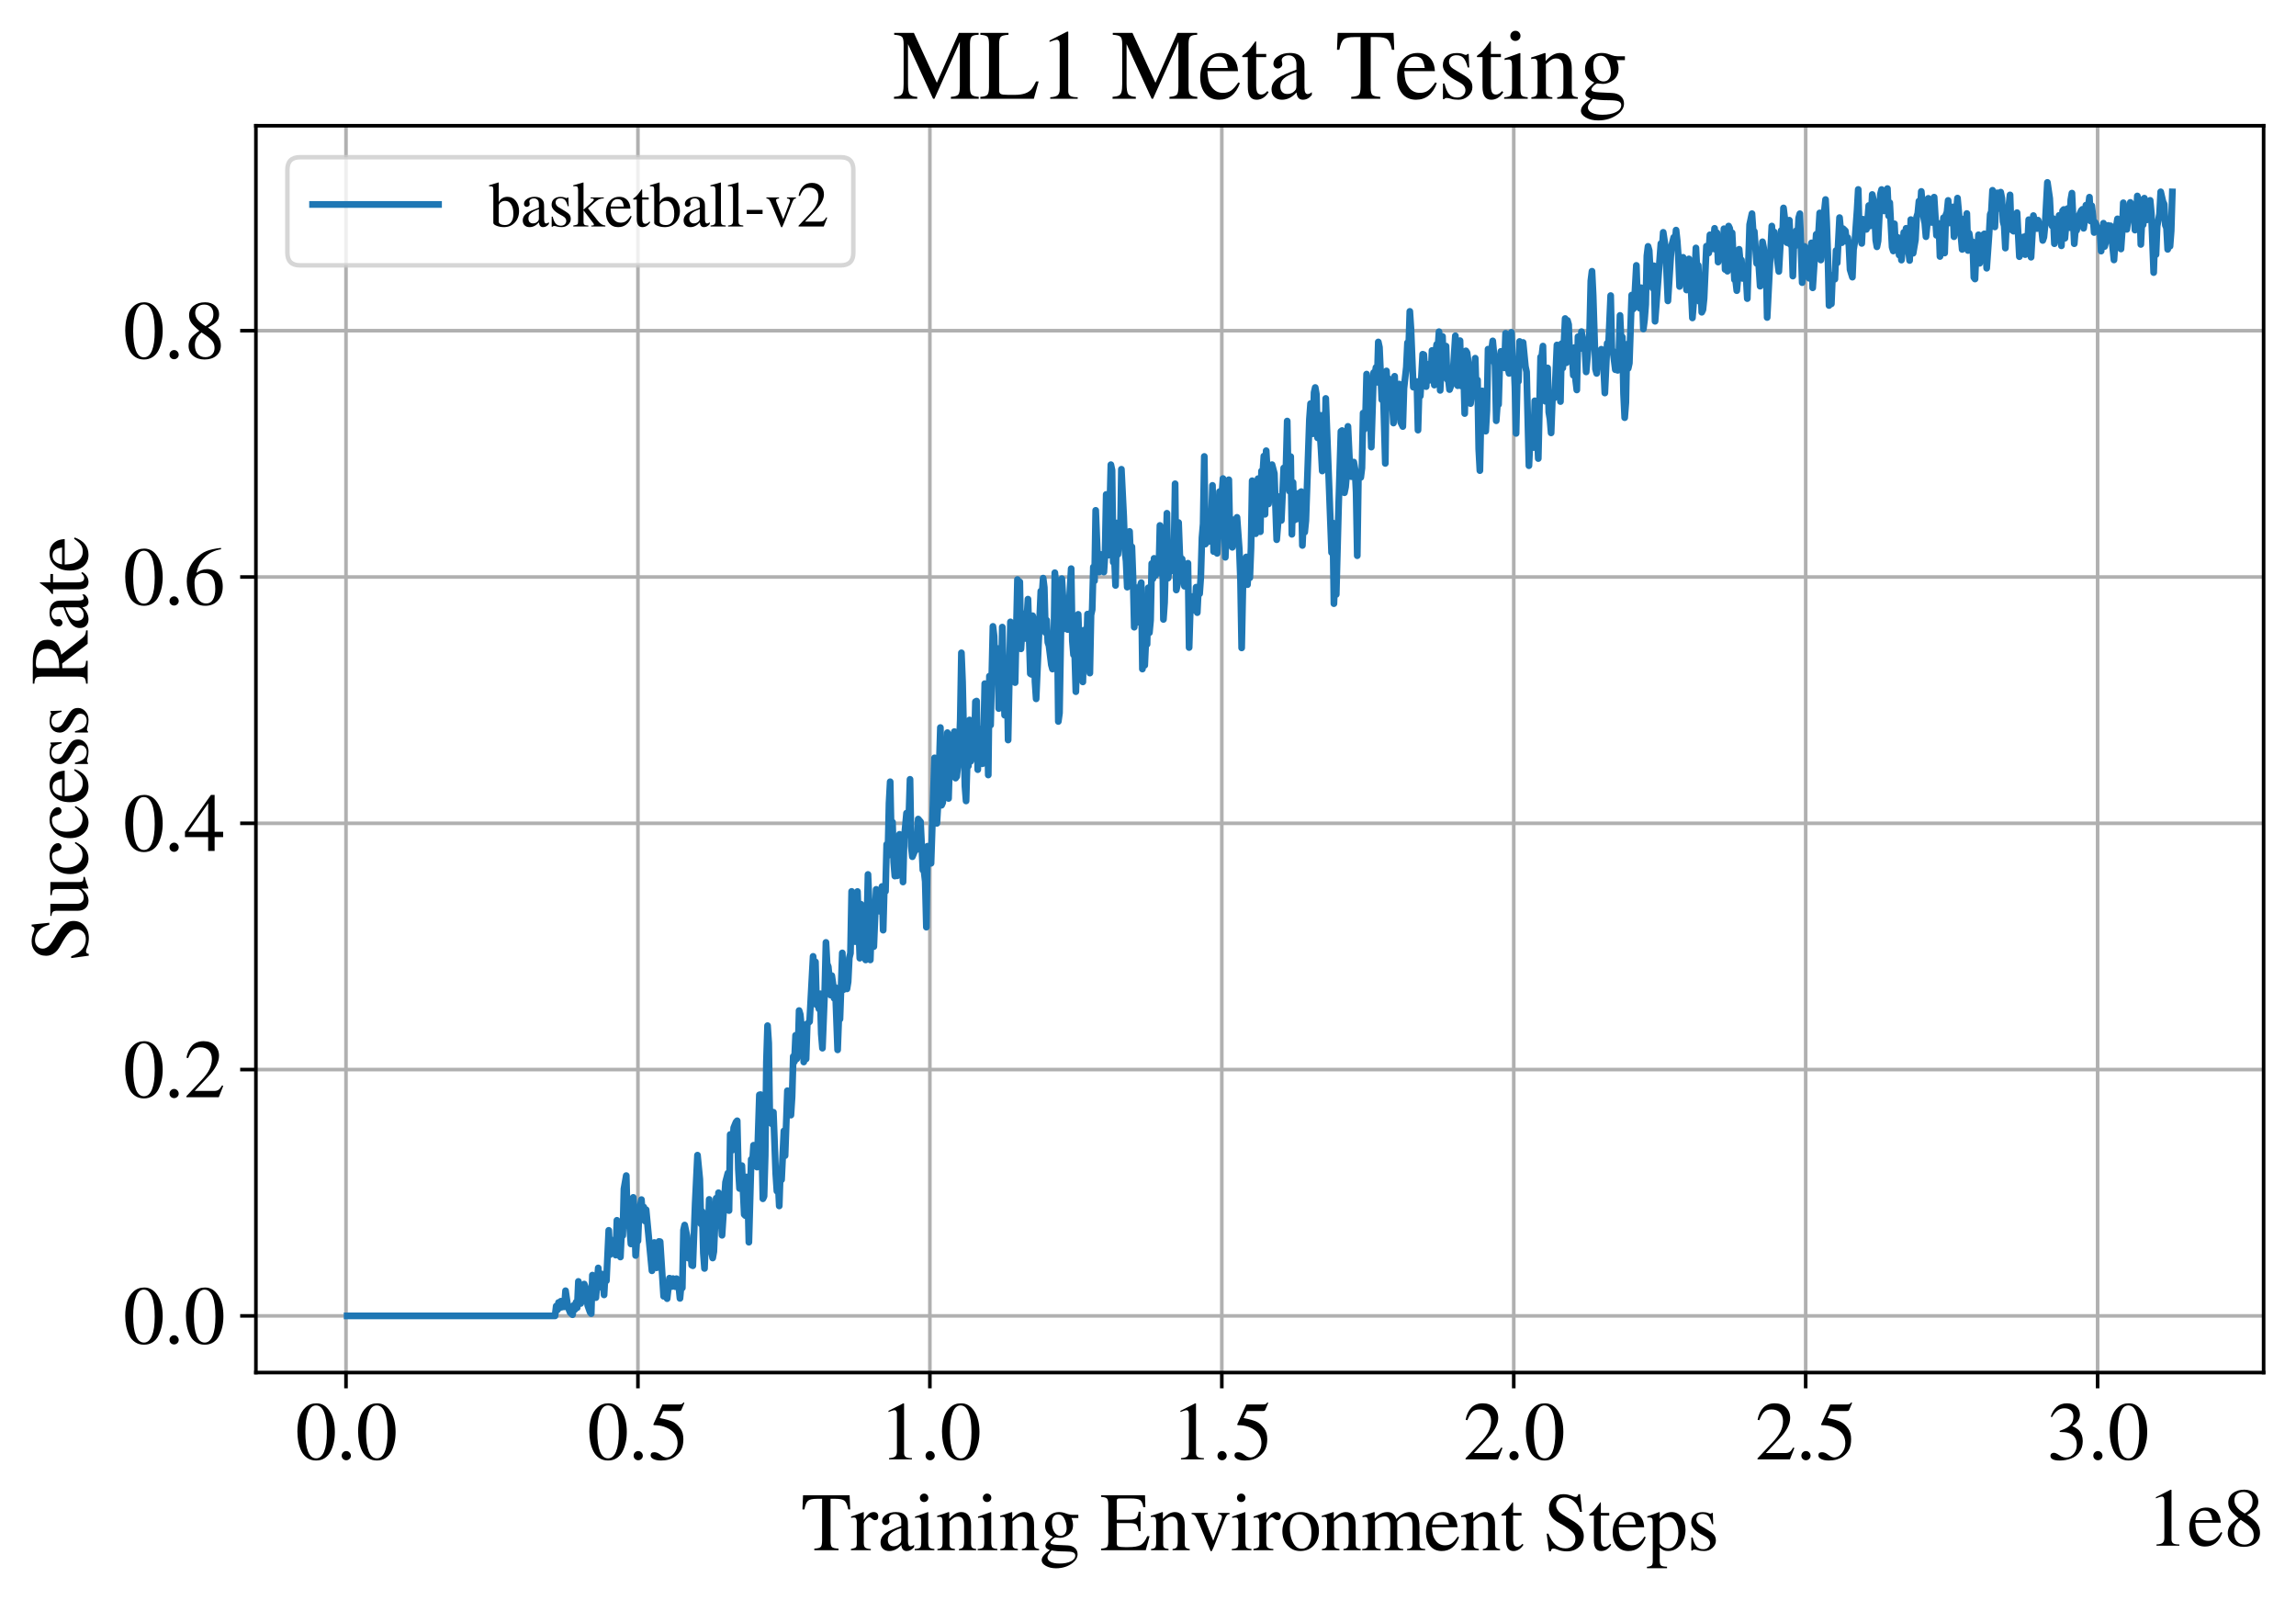 <?xml version="1.0" encoding="utf-8" standalone="no"?>
<!DOCTYPE svg PUBLIC "-//W3C//DTD SVG 1.1//EN"
  "http://www.w3.org/Graphics/SVG/1.1/DTD/svg11.dtd">
<svg xmlns:xlink="http://www.w3.org/1999/xlink" width="510.5pt" height="355.769pt" viewBox="0 0 510.5 355.769" xmlns="http://www.w3.org/2000/svg" version="1.1">
 <defs>
  <style type="text/css">*{stroke-linejoin: round; stroke-linecap: butt}</style>
 </defs>
 <g id="figure_1">
  <g id="patch_1">
   <path d="M 0 355.769 
L 510.5 355.769 
L 510.5 0 
L 0 0 
z
" style="fill: #ffffff"/>
  </g>
  <g id="axes_1">
   <g id="patch_2">
    <path d="M 56.9 305.152 
L 503.3 305.152 
L 503.3 27.952 
L 56.9 27.952 
z
" style="fill: #ffffff"/>
   </g>
   <g id="matplotlib.axis_1">
    <g id="xtick_1">
     <g id="line2d_1">
      <path d="M 76.931 305.152 
L 76.931 27.952 
" clip-path="url(#pbcd83214df)" style="fill: none; stroke: #b0b0b0; stroke-width: 0.8; stroke-linecap: square"/>
     </g>
     <g id="line2d_2">
      <defs>
       <path id="m25c119a611" d="M 0 0 
L 0 3.5 
" style="stroke: #000000; stroke-width: 0.8"/>
      </defs>
      <g>
       <use xlink:href="#m25c119a611" x="76.931" y="305.152" style="stroke: #000000; stroke-width: 0.8"/>
      </g>
     </g>
     <g id="text_1">
      <!-- 0.0 -->
      <g transform="translate(65.681 324.446)scale(0.18 -0.18)">
       <defs>
        <path id="STIXGeneral-Regular-30" d="M 3046 2112 
Q 3046 1683 2963 1302 
Q 2880 922 2717 602 
Q 2554 282 2266 96 
Q 1978 -90 1600 -90 
Q 1210 -90 915 108 
Q 621 307 461 640 
Q 301 973 227 1350 
Q 154 1728 154 2150 
Q 154 2746 301 3222 
Q 448 3699 790 4012 
Q 1133 4326 1626 4326 
Q 2253 4326 2649 3712 
Q 3046 3098 3046 2112 
z
M 2432 2080 
Q 2432 3091 2217 3625 
Q 2003 4160 1587 4160 
Q 1190 4160 979 3622 
Q 768 3085 768 2106 
Q 768 1120 979 598 
Q 1190 77 1600 77 
Q 2003 77 2217 598 
Q 2432 1120 2432 2080 
z
" transform="scale(0.016)"/>
        <path id="STIXGeneral-Regular-2e" d="M 1158 275 
Q 1158 134 1052 32 
Q 947 -70 800 -70 
Q 653 -70 550 32 
Q 448 134 448 281 
Q 448 429 553 534 
Q 659 640 806 640 
Q 947 640 1052 531 
Q 1158 422 1158 275 
z
" transform="scale(0.016)"/>
       </defs>
       <use xlink:href="#STIXGeneral-Regular-30"/>
       <use xlink:href="#STIXGeneral-Regular-2e" x="50"/>
       <use xlink:href="#STIXGeneral-Regular-30" x="75"/>
      </g>
     </g>
    </g>
    <g id="xtick_2">
     <g id="line2d_3">
      <path d="M 141.841 305.152 
L 141.841 27.952 
" clip-path="url(#pbcd83214df)" style="fill: none; stroke: #b0b0b0; stroke-width: 0.8; stroke-linecap: square"/>
     </g>
     <g id="line2d_4">
      <g>
       <use xlink:href="#m25c119a611" x="141.841" y="305.152" style="stroke: #000000; stroke-width: 0.8"/>
      </g>
     </g>
     <g id="text_2">
      <!-- 0.5 -->
      <g transform="translate(130.591 324.446)scale(0.18 -0.18)">
       <defs>
        <path id="STIXGeneral-Regular-35" d="M 2803 4358 
L 2573 3814 
Q 2534 3731 2400 3731 
L 1158 3731 
L 902 3187 
Q 1606 3053 1920 2896 
Q 2234 2739 2502 2368 
Q 2726 2061 2726 1555 
Q 2726 1094 2576 780 
Q 2426 467 2099 224 
Q 1664 -90 1011 -90 
Q 646 -90 422 19 
Q 198 128 198 307 
Q 198 550 486 550 
Q 717 550 960 352 
Q 1210 147 1414 147 
Q 1747 147 2012 480 
Q 2278 813 2278 1229 
Q 2278 1843 1850 2189 
Q 1293 2637 486 2637 
Q 410 2637 410 2688 
L 416 2720 
L 1114 4237 
L 2438 4237 
Q 2547 4237 2608 4269 
Q 2669 4301 2746 4403 
L 2803 4358 
z
" transform="scale(0.016)"/>
       </defs>
       <use xlink:href="#STIXGeneral-Regular-30"/>
       <use xlink:href="#STIXGeneral-Regular-2e" x="50"/>
       <use xlink:href="#STIXGeneral-Regular-35" x="75"/>
      </g>
     </g>
    </g>
    <g id="xtick_3">
     <g id="line2d_5">
      <path d="M 206.752 305.152 
L 206.752 27.952 
" clip-path="url(#pbcd83214df)" style="fill: none; stroke: #b0b0b0; stroke-width: 0.8; stroke-linecap: square"/>
     </g>
     <g id="line2d_6">
      <g>
       <use xlink:href="#m25c119a611" x="206.752" y="305.152" style="stroke: #000000; stroke-width: 0.8"/>
      </g>
     </g>
     <g id="text_3">
      <!-- 1.0 -->
      <g transform="translate(195.502 324.446)scale(0.18 -0.18)">
       <defs>
        <path id="STIXGeneral-Regular-31" d="M 2522 0 
L 755 0 
L 755 96 
Q 1107 115 1235 227 
Q 1363 339 1363 608 
L 1363 3482 
Q 1363 3795 1171 3795 
Q 1082 3795 883 3718 
L 710 3654 
L 710 3744 
L 1856 4326 
L 1914 4307 
L 1914 486 
Q 1914 275 2042 185 
Q 2170 96 2522 96 
L 2522 0 
z
" transform="scale(0.016)"/>
       </defs>
       <use xlink:href="#STIXGeneral-Regular-31"/>
       <use xlink:href="#STIXGeneral-Regular-2e" x="50"/>
       <use xlink:href="#STIXGeneral-Regular-30" x="75"/>
      </g>
     </g>
    </g>
    <g id="xtick_4">
     <g id="line2d_7">
      <path d="M 271.662 305.152 
L 271.662 27.952 
" clip-path="url(#pbcd83214df)" style="fill: none; stroke: #b0b0b0; stroke-width: 0.8; stroke-linecap: square"/>
     </g>
     <g id="line2d_8">
      <g>
       <use xlink:href="#m25c119a611" x="271.662" y="305.152" style="stroke: #000000; stroke-width: 0.8"/>
      </g>
     </g>
     <g id="text_4">
      <!-- 1.5 -->
      <g transform="translate(260.412 324.446)scale(0.18 -0.18)">
       <use xlink:href="#STIXGeneral-Regular-31"/>
       <use xlink:href="#STIXGeneral-Regular-2e" x="50"/>
       <use xlink:href="#STIXGeneral-Regular-35" x="75"/>
      </g>
     </g>
    </g>
    <g id="xtick_5">
     <g id="line2d_9">
      <path d="M 336.572 305.152 
L 336.572 27.952 
" clip-path="url(#pbcd83214df)" style="fill: none; stroke: #b0b0b0; stroke-width: 0.8; stroke-linecap: square"/>
     </g>
     <g id="line2d_10">
      <g>
       <use xlink:href="#m25c119a611" x="336.572" y="305.152" style="stroke: #000000; stroke-width: 0.8"/>
      </g>
     </g>
     <g id="text_5">
      <!-- 2.0 -->
      <g transform="translate(325.322 324.446)scale(0.18 -0.18)">
       <defs>
        <path id="STIXGeneral-Regular-32" d="M 3034 877 
L 2688 0 
L 186 0 
L 186 77 
L 1325 1286 
Q 1773 1754 1965 2144 
Q 2157 2534 2157 2950 
Q 2157 3379 1920 3616 
Q 1683 3853 1267 3853 
Q 922 3853 720 3673 
Q 518 3494 326 3021 
L 192 3053 
Q 301 3648 630 3987 
Q 960 4326 1523 4326 
Q 2054 4326 2380 4006 
Q 2707 3686 2707 3200 
Q 2707 2477 1888 1613 
L 832 486 
L 2330 486 
Q 2541 486 2665 569 
Q 2790 653 2944 915 
L 3034 877 
z
" transform="scale(0.016)"/>
       </defs>
       <use xlink:href="#STIXGeneral-Regular-32"/>
       <use xlink:href="#STIXGeneral-Regular-2e" x="50"/>
       <use xlink:href="#STIXGeneral-Regular-30" x="75"/>
      </g>
     </g>
    </g>
    <g id="xtick_6">
     <g id="line2d_11">
      <path d="M 401.482 305.152 
L 401.482 27.952 
" clip-path="url(#pbcd83214df)" style="fill: none; stroke: #b0b0b0; stroke-width: 0.8; stroke-linecap: square"/>
     </g>
     <g id="line2d_12">
      <g>
       <use xlink:href="#m25c119a611" x="401.482" y="305.152" style="stroke: #000000; stroke-width: 0.8"/>
      </g>
     </g>
     <g id="text_6">
      <!-- 2.5 -->
      <g transform="translate(390.232 324.446)scale(0.18 -0.18)">
       <use xlink:href="#STIXGeneral-Regular-32"/>
       <use xlink:href="#STIXGeneral-Regular-2e" x="50"/>
       <use xlink:href="#STIXGeneral-Regular-35" x="75"/>
      </g>
     </g>
    </g>
    <g id="xtick_7">
     <g id="line2d_13">
      <path d="M 466.392 305.152 
L 466.392 27.952 
" clip-path="url(#pbcd83214df)" style="fill: none; stroke: #b0b0b0; stroke-width: 0.8; stroke-linecap: square"/>
     </g>
     <g id="line2d_14">
      <g>
       <use xlink:href="#m25c119a611" x="466.392" y="305.152" style="stroke: #000000; stroke-width: 0.8"/>
      </g>
     </g>
     <g id="text_7">
      <!-- 3.0 -->
      <g transform="translate(455.142 324.446)scale(0.18 -0.18)">
       <defs>
        <path id="STIXGeneral-Regular-33" d="M 390 3264 
L 288 3290 
Q 435 3770 748 4048 
Q 1062 4326 1542 4326 
Q 1990 4326 2265 4083 
Q 2541 3840 2541 3450 
Q 2541 2925 1946 2566 
Q 2298 2413 2477 2227 
Q 2758 1914 2758 1402 
Q 2758 890 2464 506 
Q 2246 211 1840 60 
Q 1434 -90 979 -90 
Q 262 -90 262 275 
Q 262 378 339 442 
Q 416 506 525 506 
Q 685 506 915 339 
Q 1197 141 1466 141 
Q 1818 141 2058 425 
Q 2298 710 2298 1120 
Q 2298 1856 1632 2048 
Q 1434 2112 979 2112 
L 979 2202 
Q 1338 2323 1517 2432 
Q 2035 2726 2035 3290 
Q 2035 3610 1852 3776 
Q 1670 3942 1344 3942 
Q 768 3942 390 3264 
z
" transform="scale(0.016)"/>
       </defs>
       <use xlink:href="#STIXGeneral-Regular-33"/>
       <use xlink:href="#STIXGeneral-Regular-2e" x="50"/>
       <use xlink:href="#STIXGeneral-Regular-30" x="75"/>
      </g>
     </g>
    </g>
    <g id="text_8">
     <!-- Training Environment Steps -->
     <g transform="translate(178.105 344.646)scale(0.18 -0.18)">
      <defs>
       <path id="STIXGeneral-Regular-54" d="M 3795 3149 
L 3642 3149 
Q 3539 3674 3353 3821 
Q 3168 3968 2656 3968 
L 2278 3968 
L 2278 710 
Q 2278 346 2387 243 
Q 2496 141 2893 122 
L 2893 0 
L 1024 0 
L 1024 122 
Q 1427 147 1526 256 
Q 1626 365 1626 787 
L 1626 3968 
L 1242 3968 
Q 723 3968 540 3817 
Q 358 3667 262 3149 
L 109 3149 
L 154 4237 
L 3750 4237 
L 3795 3149 
z
" transform="scale(0.016)"/>
       <path id="STIXGeneral-Regular-72" d="M 1024 2931 
L 1024 2342 
Q 1267 2688 1430 2816 
Q 1594 2944 1792 2944 
Q 1958 2944 2051 2854 
Q 2144 2765 2144 2605 
Q 2144 2470 2077 2393 
Q 2010 2317 1894 2317 
Q 1773 2317 1638 2445 
Q 1536 2541 1472 2541 
Q 1338 2541 1181 2355 
Q 1024 2170 1024 2016 
L 1024 576 
Q 1024 301 1133 205 
Q 1242 109 1568 96 
L 1568 0 
L 32 0 
L 32 96 
Q 339 154 412 224 
Q 486 294 486 538 
L 486 2138 
Q 486 2349 438 2435 
Q 390 2522 269 2522 
Q 166 2522 45 2496 
L 45 2598 
Q 448 2726 992 2944 
L 1024 2931 
z
" transform="scale(0.016)"/>
       <path id="STIXGeneral-Regular-61" d="M 2829 422 
L 2829 243 
Q 2586 -64 2253 -64 
Q 1888 -64 1843 403 
L 1837 403 
Q 1427 -64 909 -64 
Q 608 -64 422 112 
Q 237 288 237 602 
Q 237 1050 685 1350 
Q 992 1555 1837 1869 
L 1837 2214 
Q 1837 2502 1699 2646 
Q 1562 2790 1338 2790 
Q 1146 2790 1018 2697 
Q 890 2605 890 2477 
Q 890 2419 909 2348 
Q 928 2278 928 2208 
Q 928 2112 841 2029 
Q 755 1946 634 1946 
Q 525 1946 441 2029 
Q 358 2112 358 2240 
Q 358 2547 685 2752 
Q 986 2944 1421 2944 
Q 1939 2944 2176 2656 
Q 2291 2522 2323 2384 
Q 2355 2246 2355 1946 
L 2355 723 
Q 2355 301 2554 301 
Q 2682 301 2829 422 
z
M 1837 813 
L 1837 1715 
Q 1248 1510 1018 1293 
Q 800 1094 800 800 
Q 800 557 921 432 
Q 1043 307 1242 307 
Q 1453 307 1613 410 
Q 1747 506 1792 589 
Q 1837 672 1837 813 
z
" transform="scale(0.016)"/>
       <path id="STIXGeneral-Regular-69" d="M 1152 4045 
Q 1152 3904 1056 3811 
Q 960 3718 819 3718 
Q 685 3718 592 3811 
Q 499 3904 499 4045 
Q 499 4179 595 4275 
Q 691 4371 826 4371 
Q 966 4371 1059 4275 
Q 1152 4179 1152 4045 
z
M 1619 0 
L 102 0 
L 102 96 
Q 435 115 521 211 
Q 608 307 608 666 
L 608 2118 
Q 608 2342 563 2432 
Q 518 2522 397 2522 
Q 243 2522 128 2490 
L 128 2592 
L 1120 2944 
L 1146 2918 
L 1146 672 
Q 1146 314 1226 218 
Q 1306 122 1619 96 
L 1619 0 
z
" transform="scale(0.016)"/>
       <path id="STIXGeneral-Regular-6e" d="M 3104 0 
L 1773 0 
L 1779 96 
Q 2016 115 2096 233 
Q 2176 352 2176 672 
L 2176 1946 
Q 2176 2592 1709 2592 
Q 1549 2592 1408 2515 
Q 1267 2438 1050 2227 
L 1050 461 
Q 1050 269 1136 192 
Q 1222 115 1466 96 
L 1466 0 
L 115 0 
L 115 96 
Q 358 115 435 214 
Q 512 314 512 602 
L 512 2157 
Q 512 2394 467 2483 
Q 422 2573 288 2573 
Q 160 2573 102 2547 
L 102 2656 
Q 550 2784 979 2944 
L 1030 2925 
L 1030 2426 
L 1037 2426 
Q 1491 2944 1958 2944 
Q 2323 2944 2518 2688 
Q 2714 2432 2714 1958 
L 2714 544 
Q 2714 288 2790 205 
Q 2867 122 3104 96 
L 3104 0 
z
" transform="scale(0.016)"/>
       <path id="STIXGeneral-Regular-67" d="M 3008 2483 
L 2477 2483 
Q 2598 2208 2598 1946 
Q 2598 1453 2265 1203 
Q 1933 954 1600 954 
Q 1530 954 1357 973 
L 1235 986 
Q 1107 947 979 812 
Q 851 678 851 582 
Q 851 435 1350 410 
L 2176 371 
Q 2528 358 2739 172 
Q 2950 -13 2950 -314 
Q 2950 -685 2566 -986 
Q 2035 -1395 1286 -1395 
Q 826 -1395 502 -1212 
Q 179 -1030 179 -774 
Q 179 -595 320 -419 
Q 461 -243 806 6 
Q 602 102 534 172 
Q 467 243 467 346 
Q 467 531 762 787 
Q 909 915 1037 1043 
Q 717 1203 579 1401 
Q 442 1600 442 1901 
Q 442 2336 752 2640 
Q 1062 2944 1510 2944 
Q 1766 2944 2022 2848 
L 2163 2797 
Q 2349 2733 2515 2733 
L 3008 2733 
L 3008 2483 
z
M 973 2163 
L 973 2144 
Q 973 1683 1155 1398 
Q 1338 1114 1632 1114 
Q 1850 1114 1978 1270 
Q 2106 1427 2106 1690 
Q 2106 2112 1914 2464 
Q 1754 2765 1446 2765 
Q 1222 2765 1097 2605 
Q 973 2445 973 2163 
z
M 2771 -410 
Q 2771 -230 2595 -163 
Q 2419 -96 1978 -96 
Q 1344 -96 941 -13 
Q 749 -243 688 -348 
Q 627 -454 627 -563 
Q 627 -774 880 -902 
Q 1133 -1030 1555 -1030 
Q 2099 -1030 2435 -860 
Q 2771 -691 2771 -410 
z
" transform="scale(0.016)"/>
       <path id="STIXGeneral-Regular-20" transform="scale(0.016)"/>
       <path id="STIXGeneral-Regular-45" d="M 3821 1082 
L 3526 0 
L 77 0 
L 77 122 
Q 442 147 538 252 
Q 634 358 634 730 
L 634 3520 
Q 634 3878 534 3987 
Q 435 4096 77 4115 
L 77 4237 
L 3469 4237 
L 3494 3322 
L 3334 3322 
Q 3264 3750 3085 3872 
Q 2906 3994 2349 3994 
L 1510 3994 
Q 1370 3994 1328 3952 
Q 1286 3910 1286 3763 
L 1286 2355 
L 2253 2355 
Q 2656 2355 2787 2470 
Q 2918 2586 2976 2970 
L 3123 2970 
L 3123 1472 
L 2976 1472 
Q 2918 1875 2790 1984 
Q 2662 2093 2253 2093 
L 1286 2093 
L 1286 538 
Q 1286 346 1420 291 
Q 1555 237 1933 237 
L 2163 237 
Q 2848 237 3136 403 
Q 3424 570 3642 1082 
L 3821 1082 
z
" transform="scale(0.016)"/>
       <path id="STIXGeneral-Regular-76" d="M 3053 2880 
L 3053 2784 
Q 2906 2771 2835 2688 
Q 2765 2605 2637 2285 
L 1818 230 
Q 1690 -90 1638 -90 
Q 1587 -90 1523 77 
Q 1510 96 1497 141 
Q 1485 186 1472 211 
L 704 2048 
Q 499 2534 403 2652 
Q 307 2771 122 2784 
L 122 2880 
L 1376 2880 
L 1376 2784 
Q 1210 2771 1146 2732 
Q 1082 2694 1082 2611 
Q 1082 2509 1139 2368 
L 1792 730 
L 2426 2387 
Q 2464 2483 2464 2579 
Q 2464 2758 2163 2784 
L 2163 2880 
L 3053 2880 
z
" transform="scale(0.016)"/>
       <path id="STIXGeneral-Regular-6f" d="M 3008 1478 
Q 3008 806 2608 371 
Q 2208 -64 1568 -64 
Q 979 -64 582 368 
Q 186 800 186 1459 
Q 186 2125 582 2534 
Q 979 2944 1626 2944 
Q 2221 2944 2614 2537 
Q 3008 2131 3008 1478 
z
M 2432 1306 
Q 2432 2035 2112 2445 
Q 1856 2765 1504 2765 
Q 1171 2765 966 2493 
Q 762 2221 762 1747 
Q 762 928 1101 435 
Q 1318 115 1677 115 
Q 2029 115 2230 432 
Q 2432 749 2432 1306 
z
" transform="scale(0.016)"/>
       <path id="STIXGeneral-Regular-6d" d="M 4960 0 
L 3565 0 
L 3565 96 
Q 3834 122 3907 208 
Q 3981 294 3981 576 
L 3981 1894 
Q 3981 2278 3869 2444 
Q 3757 2611 3488 2611 
Q 3264 2611 3107 2521 
Q 2950 2432 2803 2221 
L 2803 608 
Q 2803 301 2896 201 
Q 2989 102 3264 96 
L 3264 0 
L 1830 0 
L 1830 96 
Q 2112 115 2189 188 
Q 2266 262 2266 550 
L 2266 1901 
Q 2266 2611 1850 2611 
Q 1670 2611 1468 2531 
Q 1267 2451 1171 2336 
Q 1088 2240 1088 2227 
L 1088 448 
Q 1088 243 1177 176 
Q 1267 109 1523 96 
L 1523 0 
L 102 0 
L 102 96 
Q 371 102 460 195 
Q 550 288 550 563 
L 550 2150 
Q 550 2387 499 2480 
Q 448 2573 326 2573 
Q 230 2573 122 2547 
L 122 2656 
Q 557 2778 1011 2944 
L 1062 2925 
L 1062 2451 
L 1075 2451 
Q 1363 2752 1584 2848 
Q 1805 2944 2054 2944 
Q 2560 2944 2733 2406 
Q 3232 2944 3776 2944 
Q 4518 2944 4518 1792 
L 4518 493 
Q 4518 282 4582 202 
Q 4646 122 4794 109 
L 4960 96 
L 4960 0 
z
" transform="scale(0.016)"/>
       <path id="STIXGeneral-Regular-65" d="M 2611 1050 
L 2714 1005 
Q 2330 -64 1376 -64 
Q 813 -64 486 329 
Q 160 723 160 1389 
Q 160 2074 525 2509 
Q 890 2944 1485 2944 
Q 2061 2944 2374 2502 
Q 2560 2246 2592 1773 
L 621 1773 
Q 646 1370 700 1158 
Q 755 947 915 730 
Q 1184 378 1626 378 
Q 1939 378 2153 531 
Q 2368 685 2611 1050 
z
M 634 1978 
L 1939 1978 
Q 1882 2381 1750 2547 
Q 1619 2714 1312 2714 
Q 1043 2714 864 2525 
Q 685 2336 634 1978 
z
" transform="scale(0.016)"/>
       <path id="STIXGeneral-Regular-74" d="M 1702 493 
L 1786 422 
Q 1478 -64 1011 -64 
Q 448 -64 448 749 
L 448 2675 
L 109 2675 
Q 83 2694 83 2720 
Q 83 2771 192 2842 
Q 435 2982 813 3526 
Q 826 3546 874 3606 
Q 922 3667 941 3706 
Q 986 3706 986 3622 
L 986 2880 
L 1632 2880 
L 1632 2675 
L 986 2675 
L 986 845 
Q 986 538 1062 403 
Q 1139 269 1318 269 
Q 1510 269 1702 493 
z
" transform="scale(0.016)"/>
       <path id="STIXGeneral-Regular-53" d="M 3002 2963 
L 2842 2963 
Q 2733 3360 2579 3565 
Q 2189 4064 1651 4064 
Q 1357 4064 1181 3894 
Q 1005 3725 1005 3456 
Q 1005 3328 1069 3206 
Q 1133 3085 1206 2998 
Q 1280 2912 1465 2784 
Q 1651 2656 1766 2589 
Q 1882 2522 2150 2362 
Q 2669 2061 2905 1763 
Q 3142 1466 3142 1107 
Q 3142 576 2771 243 
Q 2400 -90 1837 -90 
Q 1421 -90 1082 58 
Q 915 128 781 128 
Q 704 128 653 70 
Q 602 13 602 -83 
L 461 -83 
L 275 1274 
L 416 1274 
Q 845 141 1734 141 
Q 2074 141 2285 342 
Q 2496 544 2496 858 
Q 2496 1158 2310 1363 
Q 2003 1696 1235 2106 
Q 454 2522 454 3206 
Q 454 3718 768 4022 
Q 1082 4326 1568 4326 
Q 1907 4326 2240 4186 
Q 2413 4109 2522 4109 
Q 2688 4109 2726 4326 
L 2861 4326 
L 3002 2963 
z
" transform="scale(0.016)"/>
       <path id="STIXGeneral-Regular-70" d="M 1018 2931 
L 1018 2438 
Q 1421 2944 1939 2944 
Q 2406 2944 2707 2560 
Q 3008 2176 3008 1581 
Q 3008 883 2621 409 
Q 2234 -64 1664 -64 
Q 1466 -64 1328 -6 
Q 1190 51 1018 211 
L 1018 -794 
Q 1018 -1094 1120 -1180 
Q 1222 -1267 1581 -1274 
L 1581 -1389 
L 32 -1389 
L 32 -1280 
Q 314 -1254 397 -1171 
Q 480 -1088 480 -838 
L 480 2157 
Q 480 2381 429 2451 
Q 378 2522 218 2522 
Q 115 2522 58 2515 
L 58 2618 
Q 506 2752 979 2944 
L 1018 2931 
z
M 1018 2138 
L 1018 563 
Q 1018 422 1238 281 
Q 1459 141 1683 141 
Q 2029 141 2243 467 
Q 2458 794 2458 1325 
Q 2458 1888 2243 2224 
Q 2029 2560 1670 2560 
Q 1446 2560 1232 2419 
Q 1018 2278 1018 2138 
z
" transform="scale(0.016)"/>
       <path id="STIXGeneral-Regular-73" d="M 998 1926 
L 1664 1523 
Q 1984 1331 2105 1164 
Q 2227 998 2227 736 
Q 2227 416 1961 176 
Q 1696 -64 1331 -64 
Q 1030 -64 864 -6 
Q 691 51 570 51 
Q 461 51 416 -26 
L 333 -26 
L 333 979 
L 435 979 
Q 538 512 730 294 
Q 922 77 1248 77 
Q 1485 77 1632 211 
Q 1779 346 1779 550 
Q 1779 845 1440 1030 
L 1094 1222 
Q 326 1651 326 2150 
Q 326 2522 566 2730 
Q 806 2938 1210 2938 
Q 1491 2938 1638 2867 
Q 1754 2816 1818 2816 
Q 1862 2816 1920 2880 
L 1990 2880 
L 2022 2010 
L 1926 2010 
Q 1818 2445 1654 2621 
Q 1491 2797 1203 2797 
Q 986 2797 854 2688 
Q 723 2579 723 2362 
Q 723 2253 796 2128 
Q 870 2003 998 1926 
z
" transform="scale(0.016)"/>
      </defs>
      <use xlink:href="#STIXGeneral-Regular-54"/>
      <use xlink:href="#STIXGeneral-Regular-72" x="61.1"/>
      <use xlink:href="#STIXGeneral-Regular-61" x="94.4"/>
      <use xlink:href="#STIXGeneral-Regular-69" x="138.8"/>
      <use xlink:href="#STIXGeneral-Regular-6e" x="166.6"/>
      <use xlink:href="#STIXGeneral-Regular-69" x="216.6"/>
      <use xlink:href="#STIXGeneral-Regular-6e" x="244.4"/>
      <use xlink:href="#STIXGeneral-Regular-67" x="294.4"/>
      <use xlink:href="#STIXGeneral-Regular-20" x="344.4"/>
      <use xlink:href="#STIXGeneral-Regular-45" x="369.4"/>
      <use xlink:href="#STIXGeneral-Regular-6e" x="430.5"/>
      <use xlink:href="#STIXGeneral-Regular-76" x="480.5"/>
      <use xlink:href="#STIXGeneral-Regular-69" x="530.5"/>
      <use xlink:href="#STIXGeneral-Regular-72" x="558.3"/>
      <use xlink:href="#STIXGeneral-Regular-6f" x="591.6"/>
      <use xlink:href="#STIXGeneral-Regular-6e" x="641.6"/>
      <use xlink:href="#STIXGeneral-Regular-6d" x="691.6"/>
      <use xlink:href="#STIXGeneral-Regular-65" x="769.4"/>
      <use xlink:href="#STIXGeneral-Regular-6e" x="813.8"/>
      <use xlink:href="#STIXGeneral-Regular-74" x="863.8"/>
      <use xlink:href="#STIXGeneral-Regular-20" x="891.6"/>
      <use xlink:href="#STIXGeneral-Regular-53" x="916.6"/>
      <use xlink:href="#STIXGeneral-Regular-74" x="972.2"/>
      <use xlink:href="#STIXGeneral-Regular-65" x="1000"/>
      <use xlink:href="#STIXGeneral-Regular-70" x="1044.4"/>
      <use xlink:href="#STIXGeneral-Regular-73" x="1094.4"/>
     </g>
    </g>
    <g id="text_9">
     <!-- 1e8 -->
     <g transform="translate(477.307 343.646)scale(0.18 -0.18)">
      <defs>
       <path id="STIXGeneral-Regular-38" d="M 2848 992 
Q 2848 499 2505 204 
Q 2163 -90 1587 -90 
Q 1050 -90 704 204 
Q 358 499 358 954 
Q 358 1293 524 1533 
Q 691 1773 1190 2125 
Q 710 2522 553 2765 
Q 397 3008 397 3328 
Q 397 3782 745 4054 
Q 1094 4326 1638 4326 
Q 2106 4326 2410 4060 
Q 2714 3795 2714 3411 
Q 2714 3059 2531 2848 
Q 2349 2637 1856 2374 
Q 2432 1990 2640 1689 
Q 2848 1389 2848 992 
z
M 2272 3411 
Q 2272 3744 2086 3945 
Q 1901 4147 1574 4147 
Q 1248 4147 1059 3977 
Q 870 3808 870 3513 
Q 870 3219 1059 2979 
Q 1248 2739 1670 2490 
Q 1997 2682 2134 2896 
Q 2272 3110 2272 3411 
z
M 1734 1741 
L 1357 1997 
Q 1075 1766 960 1545 
Q 845 1325 845 1011 
Q 845 576 1065 333 
Q 1286 90 1658 90 
Q 1971 90 2166 285 
Q 2362 480 2362 794 
Q 2362 1082 2214 1299 
Q 2067 1517 1734 1741 
z
" transform="scale(0.016)"/>
      </defs>
      <use xlink:href="#STIXGeneral-Regular-31"/>
      <use xlink:href="#STIXGeneral-Regular-65" x="50"/>
      <use xlink:href="#STIXGeneral-Regular-38" x="94.4"/>
     </g>
    </g>
   </g>
   <g id="matplotlib.axis_2">
    <g id="ytick_1">
     <g id="line2d_15">
      <path d="M 56.9 292.552 
L 503.3 292.552 
" clip-path="url(#pbcd83214df)" style="fill: none; stroke: #b0b0b0; stroke-width: 0.8; stroke-linecap: square"/>
     </g>
     <g id="line2d_16">
      <defs>
       <path id="m37d27725a7" d="M 0 0 
L -3.5 0 
" style="stroke: #000000; stroke-width: 0.8"/>
      </defs>
      <g>
       <use xlink:href="#m37d27725a7" x="56.9" y="292.552" style="stroke: #000000; stroke-width: 0.8"/>
      </g>
     </g>
     <g id="text_10">
      <!-- 0.0 -->
      <g transform="translate(27.4 298.699)scale(0.18 -0.18)">
       <use xlink:href="#STIXGeneral-Regular-30"/>
       <use xlink:href="#STIXGeneral-Regular-2e" x="50"/>
       <use xlink:href="#STIXGeneral-Regular-30" x="75"/>
      </g>
     </g>
    </g>
    <g id="ytick_2">
     <g id="line2d_17">
      <path d="M 56.9 237.794 
L 503.3 237.794 
" clip-path="url(#pbcd83214df)" style="fill: none; stroke: #b0b0b0; stroke-width: 0.8; stroke-linecap: square"/>
     </g>
     <g id="line2d_18">
      <g>
       <use xlink:href="#m37d27725a7" x="56.9" y="237.794" style="stroke: #000000; stroke-width: 0.8"/>
      </g>
     </g>
     <g id="text_11">
      <!-- 0.2 -->
      <g transform="translate(27.4 243.94)scale(0.18 -0.18)">
       <use xlink:href="#STIXGeneral-Regular-30"/>
       <use xlink:href="#STIXGeneral-Regular-2e" x="50"/>
       <use xlink:href="#STIXGeneral-Regular-32" x="75"/>
      </g>
     </g>
    </g>
    <g id="ytick_3">
     <g id="line2d_19">
      <path d="M 56.9 183.035 
L 503.3 183.035 
" clip-path="url(#pbcd83214df)" style="fill: none; stroke: #b0b0b0; stroke-width: 0.8; stroke-linecap: square"/>
     </g>
     <g id="line2d_20">
      <g>
       <use xlink:href="#m37d27725a7" x="56.9" y="183.035" style="stroke: #000000; stroke-width: 0.8"/>
      </g>
     </g>
     <g id="text_12">
      <!-- 0.4 -->
      <g transform="translate(27.4 189.182)scale(0.18 -0.18)">
       <defs>
        <path id="STIXGeneral-Regular-34" d="M 3027 1069 
L 2368 1069 
L 2368 0 
L 1869 0 
L 1869 1069 
L 77 1069 
L 77 1478 
L 2086 4326 
L 2368 4326 
L 2368 1478 
L 3027 1478 
L 3027 1069 
z
M 1869 1478 
L 1869 3674 
L 333 1478 
L 1869 1478 
z
" transform="scale(0.016)"/>
       </defs>
       <use xlink:href="#STIXGeneral-Regular-30"/>
       <use xlink:href="#STIXGeneral-Regular-2e" x="50"/>
       <use xlink:href="#STIXGeneral-Regular-34" x="75"/>
      </g>
     </g>
    </g>
    <g id="ytick_4">
     <g id="line2d_21">
      <path d="M 56.9 128.277 
L 503.3 128.277 
" clip-path="url(#pbcd83214df)" style="fill: none; stroke: #b0b0b0; stroke-width: 0.8; stroke-linecap: square"/>
     </g>
     <g id="line2d_22">
      <g>
       <use xlink:href="#m37d27725a7" x="56.9" y="128.277" style="stroke: #000000; stroke-width: 0.8"/>
      </g>
     </g>
     <g id="text_13">
      <!-- 0.6 -->
      <g transform="translate(27.4 134.424)scale(0.18 -0.18)">
       <defs>
        <path id="STIXGeneral-Regular-36" d="M 2854 4378 
L 2867 4275 
Q 2112 4154 1606 3664 
Q 1101 3174 973 2451 
Q 1344 2739 1786 2739 
Q 2349 2739 2672 2380 
Q 2995 2022 2995 1402 
Q 2995 774 2669 378 
Q 2291 -90 1651 -90 
Q 870 -90 518 557 
Q 218 1107 218 1786 
Q 218 2835 915 3552 
Q 1312 3962 1731 4131 
Q 2150 4301 2854 4378 
z
M 2419 1203 
Q 2419 2445 1555 2445 
Q 1235 2445 1024 2275 
Q 813 2106 813 1702 
Q 813 954 1046 522 
Q 1280 90 1722 90 
Q 2061 90 2240 394 
Q 2419 698 2419 1203 
z
" transform="scale(0.016)"/>
       </defs>
       <use xlink:href="#STIXGeneral-Regular-30"/>
       <use xlink:href="#STIXGeneral-Regular-2e" x="50"/>
       <use xlink:href="#STIXGeneral-Regular-36" x="75"/>
      </g>
     </g>
    </g>
    <g id="ytick_5">
     <g id="line2d_23">
      <path d="M 56.9 73.519 
L 503.3 73.519 
" clip-path="url(#pbcd83214df)" style="fill: none; stroke: #b0b0b0; stroke-width: 0.8; stroke-linecap: square"/>
     </g>
     <g id="line2d_24">
      <g>
       <use xlink:href="#m37d27725a7" x="56.9" y="73.519" style="stroke: #000000; stroke-width: 0.8"/>
      </g>
     </g>
     <g id="text_14">
      <!-- 0.8 -->
      <g transform="translate(27.4 79.665)scale(0.18 -0.18)">
       <use xlink:href="#STIXGeneral-Regular-30"/>
       <use xlink:href="#STIXGeneral-Regular-2e" x="50"/>
       <use xlink:href="#STIXGeneral-Regular-38" x="75"/>
      </g>
     </g>
    </g>
    <g id="text_15">
     <!-- Success Rate -->
     <g transform="translate(19.493 213.797)rotate(-90)scale(0.18 -0.18)">
      <defs>
       <path id="STIXGeneral-Regular-75" d="M 3072 320 
L 3072 230 
Q 2573 96 2195 -58 
L 2163 -38 
L 2163 486 
L 2150 486 
Q 1747 -64 1235 -64 
Q 870 -64 662 160 
Q 454 384 454 755 
L 454 2362 
Q 454 2598 371 2688 
Q 288 2778 58 2790 
L 58 2880 
L 992 2880 
L 992 813 
Q 992 595 1123 451 
Q 1254 307 1446 307 
Q 1760 307 1984 506 
Q 2067 582 2099 649 
Q 2131 717 2131 877 
L 2131 2355 
Q 2131 2605 2041 2678 
Q 1952 2752 1658 2771 
L 1658 2880 
L 2669 2880 
L 2669 685 
Q 2669 461 2742 390 
Q 2816 320 3034 320 
L 3072 320 
z
" transform="scale(0.016)"/>
       <path id="STIXGeneral-Regular-63" d="M 2547 998 
L 2637 941 
Q 2362 403 2112 205 
Q 1786 -64 1376 -64 
Q 845 -64 502 336 
Q 160 736 160 1357 
Q 160 2170 698 2618 
Q 1094 2944 1562 2944 
Q 1965 2944 2256 2749 
Q 2547 2554 2547 2285 
Q 2547 2176 2457 2096 
Q 2368 2016 2246 2016 
Q 2022 2016 1939 2310 
L 1901 2451 
Q 1850 2630 1773 2694 
Q 1696 2758 1523 2758 
Q 1133 2758 893 2451 
Q 653 2144 653 1645 
Q 653 1094 928 745 
Q 1203 397 1645 397 
Q 1920 397 2118 528 
Q 2317 659 2547 998 
z
" transform="scale(0.016)"/>
       <path id="STIXGeneral-Regular-52" d="M 4224 0 
L 3187 0 
L 1664 1971 
L 1306 1958 
L 1306 717 
Q 1306 352 1405 249 
Q 1504 147 1875 122 
L 1875 0 
L 109 0 
L 109 122 
Q 474 154 563 262 
Q 653 371 653 794 
L 653 3526 
Q 653 3885 563 3987 
Q 474 4090 109 4115 
L 109 4237 
L 1850 4237 
Q 2726 4237 3187 3859 
Q 3501 3603 3501 3091 
Q 3501 2221 2342 2042 
L 3622 422 
Q 3757 256 3878 198 
Q 4000 141 4224 122 
L 4224 0 
z
M 1306 3731 
L 1306 2195 
Q 1766 2202 1990 2246 
Q 2214 2291 2438 2413 
Q 2803 2618 2803 3142 
Q 2803 4000 1632 4000 
Q 1459 4000 1382 3945 
Q 1306 3891 1306 3731 
z
" transform="scale(0.016)"/>
      </defs>
      <use xlink:href="#STIXGeneral-Regular-53"/>
      <use xlink:href="#STIXGeneral-Regular-75" x="55.6"/>
      <use xlink:href="#STIXGeneral-Regular-63" x="105.6"/>
      <use xlink:href="#STIXGeneral-Regular-63" x="150"/>
      <use xlink:href="#STIXGeneral-Regular-65" x="194.4"/>
      <use xlink:href="#STIXGeneral-Regular-73" x="238.8"/>
      <use xlink:href="#STIXGeneral-Regular-73" x="277.7"/>
      <use xlink:href="#STIXGeneral-Regular-20" x="316.6"/>
      <use xlink:href="#STIXGeneral-Regular-52" x="341.6"/>
      <use xlink:href="#STIXGeneral-Regular-61" x="408.3"/>
      <use xlink:href="#STIXGeneral-Regular-74" x="452.7"/>
      <use xlink:href="#STIXGeneral-Regular-65" x="480.5"/>
     </g>
    </g>
   </g>
   <g id="line2d_25">
    <path d="M 77.191 292.552 
L 123.407 292.552 
L 123.667 290.362 
L 123.926 291.238 
L 124.186 289.573 
L 124.445 290.765 
L 124.705 289.289 
L 124.965 290.594 
L 125.224 289.187 
L 125.484 290.533 
L 125.744 286.96 
L 126.263 290.539 
L 126.782 291.827 
L 127.302 292.291 
L 127.561 290.205 
L 127.821 291.144 
L 128.08 289.517 
L 128.34 290.731 
L 128.6 284.888 
L 129.119 289.793 
L 129.638 288.054 
L 129.898 285.473 
L 130.158 286.114 
L 130.677 290.234 
L 131.196 291.718 
L 131.456 292.052 
L 131.715 283.49 
L 132.235 285.785 
L 132.494 288.492 
L 133.014 281.891 
L 133.273 286.156 
L 133.793 283.24 
L 134.052 284.775 
L 134.312 287.886 
L 134.571 283.181 
L 134.831 284.739 
L 135.35 273.531 
L 135.61 278.949 
L 135.87 275.629 
L 136.129 275.827 
L 136.389 278.137 
L 136.649 277.332 
L 136.908 279.039 
L 137.168 271.302 
L 137.687 274.389 
L 137.947 279.464 
L 138.206 273.747 
L 138.466 274.698 
L 138.726 264.317 
L 139.245 261.36 
L 139.505 271.647 
L 139.764 271.248 
L 140.024 273.198 
L 140.284 276.559 
L 140.543 274.195 
L 140.803 266.206 
L 141.062 270.173 
L 141.322 279.125 
L 141.582 275.734 
L 141.841 275.89 
L 142.101 269.413 
L 142.62 266.699 
L 142.88 270.469 
L 143.14 268.351 
L 143.399 271.46 
L 143.659 268.945 
L 144.957 282.523 
L 145.217 279.964 
L 145.476 276.238 
L 145.736 278.383 
L 145.996 281.86 
L 146.255 279.566 
L 146.515 275.999 
L 146.775 276.049 
L 147.553 288.199 
L 147.813 285.56 
L 148.073 286.166 
L 148.332 288.721 
L 148.852 284.164 
L 149.371 286.028 
L 149.631 284.257 
L 150.15 286.061 
L 150.41 284.277 
L 150.929 286.069 
L 151.188 288.662 
L 151.448 285.837 
L 151.708 286.333 
L 151.967 273.488 
L 152.227 272.352 
L 152.746 274.767 
L 153.006 279.69 
L 153.525 277.408 
L 153.785 281.276 
L 154.045 281.405 
L 154.564 267.512 
L 155.083 256.816 
L 155.602 262.164 
L 155.862 272.129 
L 156.122 269.347 
L 156.381 278.629 
L 156.641 282.008 
L 156.901 275.274 
L 157.16 277.804 
L 157.42 274.942 
L 157.679 266.654 
L 158.199 278.41 
L 158.458 279.686 
L 158.718 278.262 
L 159.237 266.38 
L 159.497 272.468 
L 159.757 265.17 
L 160.016 269.552 
L 160.276 269.99 
L 160.536 274.634 
L 161.314 262.836 
L 161.834 260.827 
L 162.093 269.136 
L 162.353 252.219 
L 162.613 253.02 
L 162.872 255.691 
L 163.132 250.722 
L 163.651 249.457 
L 163.911 249.172 
L 164.17 259.953 
L 164.43 264.231 
L 164.69 262.418 
L 164.949 259.139 
L 165.469 270.01 
L 165.728 270.265 
L 165.988 261.657 
L 166.248 265.254 
L 166.507 276.173 
L 167.027 257.743 
L 167.286 258.525 
L 167.546 254.613 
L 167.805 256.647 
L 168.065 255.677 
L 168.325 259.475 
L 168.844 243.409 
L 169.104 243.353 
L 169.623 266.517 
L 169.883 265.979 
L 170.142 256.896 
L 170.402 236.113 
L 170.662 228.024 
L 170.921 231.932 
L 171.181 249.609 
L 171.44 247.073 
L 171.7 249.932 
L 171.96 247.267 
L 172.479 260.917 
L 172.739 264.81 
L 172.998 262.765 
L 173.258 268.109 
L 173.518 260.363 
L 173.777 262.287 
L 174.296 251.43 
L 174.556 256.927 
L 175.075 242.491 
L 175.335 242.803 
L 175.595 247.37 
L 175.854 247.92 
L 176.114 243.87 
L 176.374 234.868 
L 176.633 236.038 
L 176.893 230.17 
L 177.153 235.41 
L 177.412 234.173 
L 177.672 224.67 
L 177.931 225.539 
L 178.191 228.25 
L 178.451 227.687 
L 178.71 236.11 
L 178.97 230.213 
L 179.23 235.435 
L 179.489 227.617 
L 180.009 227.121 
L 180.787 212.621 
L 181.047 216.119 
L 181.307 213.837 
L 181.566 223.42 
L 181.826 222.598 
L 182.086 224.296 
L 182.345 220.934 
L 182.605 229.868 
L 182.865 233.038 
L 183.384 219.873 
L 183.644 209.519 
L 183.903 214.258 
L 184.163 214.911 
L 184.422 217.493 
L 184.682 221.233 
L 184.942 216.905 
L 185.201 218.69 
L 185.461 221.951 
L 185.721 219.527 
L 186.24 233.408 
L 186.5 226.401 
L 186.759 226.577 
L 187.279 211.852 
L 187.538 220.039 
L 187.798 218.379 
L 188.057 215.193 
L 188.317 219.853 
L 188.577 218.268 
L 188.836 212.936 
L 189.096 211.928 
L 189.356 198.18 
L 189.615 207.455 
L 190.135 209.349 
L 190.394 201.014 
L 190.654 198.203 
L 191.173 213.028 
L 191.433 201.031 
L 191.692 211.355 
L 191.952 206.598 
L 192.212 208.125 
L 192.471 213.421 
L 192.731 205.648 
L 192.991 194.412 
L 193.25 200.813 
L 193.51 213.415 
L 193.77 205.644 
L 194.029 203.171 
L 194.289 210.449 
L 194.808 197.723 
L 195.068 198.419 
L 195.587 202.592 
L 196.106 197.085 
L 196.366 206.797 
L 196.626 197.293 
L 196.885 198.161 
L 197.145 187.73 
L 197.404 190.233 
L 197.664 178.592 
L 197.924 173.799 
L 198.183 186.255 
L 198.443 182.777 
L 198.703 191.641 
L 198.962 194.77 
L 199.222 187.886 
L 199.482 194.707 
L 199.741 194.419 
L 200.001 185.485 
L 200.261 188.886 
L 200.52 186.546 
L 200.78 196.093 
L 201.039 186.489 
L 201.559 180.774 
L 201.818 183.869 
L 202.078 181.345 
L 202.338 173.26 
L 202.597 188.122 
L 202.857 190.468 
L 203.376 189.216 
L 203.895 188.765 
L 204.155 182.092 
L 204.674 182.696 
L 205.194 193.427 
L 205.453 193.651 
L 205.713 195.976 
L 205.973 206.132 
L 206.232 188.132 
L 206.492 188.284 
L 207.011 191.934 
L 207.79 168.486 
L 208.05 172.115 
L 208.309 183.054 
L 208.569 178.666 
L 209.088 161.749 
L 209.348 179.025 
L 209.608 178.439 
L 210.127 170.867 
L 210.387 171.354 
L 210.646 162.884 
L 210.906 177.516 
L 211.165 168.772 
L 211.425 165.716 
L 211.685 172.644 
L 211.944 163.658 
L 212.204 162.648 
L 212.464 172.993 
L 212.723 172.629 
L 212.983 170.221 
L 213.243 166.585 
L 213.502 160.023 
L 213.762 145.134 
L 214.021 151.533 
L 214.541 174.761 
L 214.8 178.071 
L 215.06 169.105 
L 215.32 170.296 
L 215.579 160.06 
L 215.839 169.25 
L 216.358 167.559 
L 216.618 167.179 
L 216.878 155.999 
L 217.137 155.862 
L 217.397 171.112 
L 217.656 162.739 
L 217.916 162.096 
L 218.176 168.282 
L 218.435 169.802 
L 218.695 164.144 
L 218.955 151.987 
L 219.474 157.84 
L 219.734 172.299 
L 219.993 150.309 
L 220.253 161.209 
L 220.772 139.257 
L 221.032 141.436 
L 221.291 149.314 
L 221.551 147.47 
L 221.811 144.174 
L 222.07 157.528 
L 222.33 156.779 
L 222.59 154.14 
L 222.849 139.414 
L 223.369 159.008 
L 223.628 151.096 
L 223.888 148.54 
L 224.147 164.528 
L 224.667 138.261 
L 225.446 145.503 
L 225.705 151.755 
L 226.225 128.844 
L 226.484 137.378 
L 226.744 129.357 
L 227.004 144.257 
L 227.263 140.056 
L 227.523 141.915 
L 227.782 136.46 
L 228.042 141.948 
L 228.561 133.199 
L 229.081 149.762 
L 229.34 149.929 
L 229.6 136.888 
L 229.86 137.824 
L 230.119 151.528 
L 230.379 155.37 
L 231.417 131.42 
L 231.677 132.353 
L 231.937 128.532 
L 232.196 130.621 
L 232.456 140.635 
L 232.716 137.882 
L 232.975 142.801 
L 233.235 143.563 
L 233.754 147.798 
L 234.014 148.751 
L 234.273 144.942 
L 234.533 127.324 
L 234.793 129.896 
L 235.052 138.01 
L 235.312 160.401 
L 235.572 158.503 
L 236.091 128.645 
L 236.351 132.878 
L 236.61 139.799 
L 236.87 135.19 
L 237.129 136.806 
L 237.389 139.965 
L 238.168 126.421 
L 238.428 142.496 
L 238.687 145.57 
L 238.947 145.224 
L 239.207 153.777 
L 239.726 136.581 
L 239.986 144.211 
L 240.245 144.408 
L 240.764 151.607 
L 241.024 140.085 
L 241.284 146.313 
L 241.543 145.67 
L 241.803 136.522 
L 242.322 149.644 
L 242.582 136.717 
L 242.842 135.531 
L 243.101 126.058 
L 243.361 129.136 
L 243.621 113.46 
L 244.14 126.447 
L 244.399 127.179 
L 244.659 123.238 
L 245.178 126.463 
L 245.438 127.188 
L 245.698 123.243 
L 245.957 109.924 
L 246.217 112.885 
L 246.477 123.422 
L 246.996 103.312 
L 247.255 104.536 
L 247.515 124.984 
L 247.775 124.111 
L 248.034 130.158 
L 248.294 116.264 
L 248.554 123.259 
L 248.813 116.505 
L 249.073 121.214 
L 249.333 104.326 
L 249.852 114.836 
L 250.112 122.403 
L 250.371 124.752 
L 250.631 130.543 
L 250.89 118.685 
L 251.15 118.141 
L 251.41 124.386 
L 251.669 121.562 
L 251.929 128.628 
L 252.189 139.439 
L 252.448 130.594 
L 252.708 138.428 
L 253.227 135.436 
L 253.487 130.382 
L 253.746 129.54 
L 254.006 148.748 
L 254.266 142.75 
L 254.525 147.912 
L 254.785 142.249 
L 255.045 143.231 
L 255.304 130.678 
L 255.564 140.669 
L 255.824 137.903 
L 256.083 125.291 
L 256.343 128.676 
L 256.603 124.136 
L 256.862 127.982 
L 257.122 125.91 
L 257.641 127.425 
L 257.901 116.814 
L 258.16 119.209 
L 258.42 118.455 
L 258.68 137.716 
L 258.939 133.941 
L 259.459 114.107 
L 259.718 128.537 
L 259.978 126.242 
L 260.237 127.056 
L 260.497 123.164 
L 261.016 122.932 
L 261.276 107.547 
L 261.536 131.171 
L 261.795 130.014 
L 262.055 116.177 
L 262.315 123.207 
L 262.574 125.235 
L 262.834 124.262 
L 263.353 130.336 
L 263.613 129.512 
L 264.132 125.217 
L 264.392 143.964 
L 264.651 135.499 
L 264.911 132.61 
L 265.43 133.341 
L 265.69 135.696 
L 265.95 130.538 
L 266.209 136.205 
L 266.469 130.843 
L 266.729 132.007 
L 266.988 128.325 
L 267.248 119.544 
L 267.507 116.466 
L 267.767 101.478 
L 268.027 120.959 
L 268.546 115.129 
L 268.806 120.388 
L 269.065 119.163 
L 269.325 116.238 
L 269.585 107.911 
L 269.844 122.629 
L 270.363 112.225 
L 270.623 123.027 
L 270.883 118.556 
L 271.142 109.302 
L 271.402 112.511 
L 271.662 110.056 
L 271.921 106.393 
L 272.441 123.903 
L 272.96 110.494 
L 273.22 106.655 
L 273.479 119.685 
L 273.998 121.679 
L 274.258 115.557 
L 274.518 120.645 
L 275.037 115.016 
L 275.556 122.189 
L 275.816 129.005 
L 276.076 144.046 
L 276.335 131.167 
L 276.595 125.631 
L 277.114 123.82 
L 277.374 129.983 
L 277.633 124.92 
L 277.893 128.453 
L 278.153 121.812 
L 278.412 106.875 
L 278.672 108.865 
L 278.932 112.249 
L 279.191 118.66 
L 279.451 113.746 
L 279.711 106.416 
L 279.97 115.16 
L 280.23 118.217 
L 280.489 104.718 
L 280.749 105.38 
L 281.009 101.397 
L 281.268 114.339 
L 281.528 100.201 
L 281.788 104.861 
L 282.047 112.037 
L 282.567 104.908 
L 282.826 103.304 
L 283.346 105.268 
L 283.865 119.994 
L 284.124 116.736 
L 284.384 110.401 
L 284.644 110.98 
L 284.903 115.709 
L 285.423 104.039 
L 285.682 104.973 
L 285.942 103.343 
L 286.202 93.604 
L 286.461 107.473 
L 286.721 109.224 
L 286.98 101.513 
L 287.24 118.789 
L 287.5 107.252 
L 287.759 115.662 
L 288.019 114.137 
L 288.279 115.412 
L 288.798 109.628 
L 289.058 114.897 
L 289.317 109.297 
L 289.577 121.27 
L 289.837 115.311 
L 290.096 118.307 
L 290.356 115.724 
L 291.135 93.236 
L 291.394 89.73 
L 291.654 89.816 
L 291.914 96.439 
L 292.173 87.271 
L 292.433 86.151 
L 292.693 87.669 
L 292.952 97.341 
L 293.212 92.193 
L 293.731 99.954 
L 293.991 104.712 
L 294.25 92.235 
L 294.51 102.271 
L 294.77 88.58 
L 296.068 122.846 
L 296.328 116.257 
L 296.587 134.207 
L 296.847 127.454 
L 297.106 132.164 
L 297.626 112.592 
L 298.145 95.908 
L 298.405 95.714 
L 298.924 109.545 
L 299.184 108.276 
L 299.443 105.325 
L 299.703 94.793 
L 300.222 105.709 
L 300.482 105.975 
L 301.001 102.726 
L 301.261 104.185 
L 301.52 109.441 
L 301.78 123.546 
L 302.04 105.726 
L 302.559 106.14 
L 302.819 104.043 
L 303.078 91.833 
L 303.338 95.459 
L 303.597 93.254 
L 303.857 83.169 
L 304.117 85.88 
L 304.376 91.887 
L 304.636 91.111 
L 304.896 99.406 
L 305.415 82.838 
L 305.675 83.491 
L 305.934 81.692 
L 306.194 84.994 
L 306.454 76.023 
L 306.713 77.212 
L 307.232 88.866 
L 307.492 84.917 
L 308.011 103.03 
L 308.271 82.464 
L 308.531 87.647 
L 308.79 84.186 
L 309.05 88.68 
L 309.569 89.49 
L 309.829 94.053 
L 310.088 83.649 
L 310.348 92.739 
L 310.608 89.431 
L 310.867 89.637 
L 311.127 85.38 
L 311.387 93.778 
L 311.906 94.83 
L 312.166 86.305 
L 312.685 81.626 
L 312.945 76.193 
L 313.204 77.314 
L 313.464 69.225 
L 313.723 73.132 
L 314.243 86.084 
L 314.762 85.051 
L 315.022 84.819 
L 315.281 95.631 
L 315.541 86.786 
L 315.801 88.05 
L 316.32 78.75 
L 316.579 78.848 
L 317.099 85.951 
L 317.358 80.978 
L 317.618 84.565 
L 318.137 84.504 
L 318.397 77.92 
L 318.916 85.617 
L 319.176 78.587 
L 319.436 76.56 
L 319.695 77.534 
L 319.955 73.737 
L 320.214 86.792 
L 320.734 74.792 
L 320.993 83.044 
L 321.513 76.948 
L 321.772 84.337 
L 322.032 84.391 
L 322.292 86.613 
L 322.811 85.242 
L 323.071 82.743 
L 323.59 74.649 
L 323.849 82.958 
L 324.109 85.753 
L 324.628 75.733 
L 324.888 85.799 
L 325.148 80.887 
L 325.407 82.32 
L 325.667 91.941 
L 325.927 78.001 
L 326.186 78.399 
L 326.705 82.284 
L 326.965 89.73 
L 327.225 87.626 
L 327.484 81.983 
L 327.744 87.359 
L 328.004 79.632 
L 328.263 88.138 
L 328.523 84.481 
L 328.783 99.809 
L 329.042 104.625 
L 329.302 92.183 
L 329.562 86.907 
L 330.081 88.852 
L 330.34 95.861 
L 330.6 91.305 
L 330.86 77.619 
L 331.119 80.36 
L 331.379 79.814 
L 331.898 75.785 
L 332.418 81.343 
L 332.677 93.546 
L 332.937 89.916 
L 333.196 89.928 
L 333.456 81.174 
L 333.716 78.112 
L 333.975 80.655 
L 334.235 79.991 
L 334.495 81.783 
L 334.754 74.096 
L 335.014 80.436 
L 335.533 83.018 
L 335.793 81.409 
L 336.053 73.872 
L 336.312 80.302 
L 336.572 79.779 
L 336.831 86.036 
L 337.091 96.361 
L 337.351 85.034 
L 337.61 84.808 
L 337.87 75.912 
L 338.389 77.885 
L 338.649 76.138 
L 339.168 81.471 
L 339.428 82.671 
L 339.947 103.535 
L 340.207 98.1 
L 340.466 97.029 
L 340.986 99.505 
L 341.245 89.11 
L 341.505 91.635 
L 341.765 95.34 
L 342.024 101.944 
L 342.544 79.371 
L 342.803 79.22 
L 343.063 76.94 
L 343.322 88.713 
L 343.582 89.206 
L 343.842 87.312 
L 344.101 81.795 
L 344.361 91.626 
L 344.621 93.144 
L 344.88 96.246 
L 345.14 89.345 
L 345.4 87.395 
L 345.659 88.416 
L 346.179 76.691 
L 346.698 85.174 
L 346.957 89.273 
L 347.217 76.4 
L 347.477 81.819 
L 347.996 70.812 
L 348.256 80.656 
L 348.515 71.23 
L 348.775 72.145 
L 349.035 79.266 
L 349.554 79.092 
L 349.813 83.434 
L 350.073 77.277 
L 350.333 84.535 
L 350.592 86.7 
L 350.852 74.856 
L 351.371 77.505 
L 351.631 73.72 
L 352.15 77.096 
L 352.41 77.855 
L 352.67 82.691 
L 353.189 76.821 
L 353.448 73.31 
L 353.708 62.441 
L 353.968 60.301 
L 354.227 65.588 
L 354.747 82.053 
L 355.006 83.02 
L 355.266 79.219 
L 355.526 81.32 
L 355.785 80.39 
L 356.045 77.641 
L 356.564 82.012 
L 356.824 87.376 
L 357.343 76.317 
L 357.603 77.388 
L 358.122 65.712 
L 358.382 77.596 
L 358.641 78.155 
L 359.161 82.197 
L 359.42 80.916 
L 359.68 82.338 
L 359.939 78.81 
L 360.199 70.122 
L 360.459 75.862 
L 360.718 74.924 
L 360.978 87.504 
L 361.238 92.862 
L 361.497 89.505 
L 361.757 76.539 
L 362.017 81.902 
L 362.276 80.739 
L 362.796 65.604 
L 363.055 68.77 
L 363.315 68.479 
L 363.834 59 
L 364.094 66.998 
L 364.353 65.226 
L 364.613 68.543 
L 364.873 63.962 
L 365.132 65.594 
L 365.392 73.145 
L 365.652 71.104 
L 365.911 67.689 
L 366.171 56.879 
L 366.43 54.773 
L 366.69 55.7 
L 366.95 60.637 
L 367.209 61.409 
L 367.469 64.063 
L 367.729 59.084 
L 367.988 71.429 
L 369.287 54.144 
L 369.546 55.323 
L 369.806 51.65 
L 370.325 55.132 
L 370.844 66.899 
L 371.623 54.829 
L 372.143 52.772 
L 372.402 54.5 
L 372.662 51.156 
L 372.921 53.53 
L 373.181 57.145 
L 373.441 63.694 
L 373.96 57.278 
L 374.22 57.203 
L 374.479 59.349 
L 374.739 58.446 
L 374.999 64.475 
L 375.518 57.559 
L 375.778 59.562 
L 376.297 70.685 
L 376.556 67.437 
L 377.076 55.121 
L 377.335 60.29 
L 377.595 59.01 
L 377.855 67.004 
L 378.114 63.039 
L 378.374 69.421 
L 378.634 68.87 
L 378.893 66.349 
L 379.413 54.729 
L 379.932 56.241 
L 380.191 52.2 
L 380.711 55.33 
L 380.97 53.844 
L 381.23 50.762 
L 381.49 55.484 
L 381.749 51.746 
L 382.009 58.265 
L 382.269 55.605 
L 382.528 56.199 
L 382.788 54.366 
L 383.047 57.646 
L 383.307 50.853 
L 383.567 59.919 
L 383.826 58.788 
L 384.086 60.3 
L 384.346 50.255 
L 384.605 50.799 
L 384.865 55.506 
L 385.125 51.759 
L 385.644 62.181 
L 385.904 62.335 
L 386.163 64.618 
L 386.423 61.607 
L 386.682 55.42 
L 386.942 58.279 
L 387.202 57.804 
L 387.461 61.899 
L 387.721 59.976 
L 388.24 61.634 
L 388.5 66.388 
L 389.019 49.924 
L 389.538 47.502 
L 389.798 51.338 
L 390.058 51.449 
L 390.577 58.564 
L 390.837 55.785 
L 391.356 63.63 
L 391.875 53.75 
L 392.135 55.087 
L 392.395 58.079 
L 392.654 57.684 
L 392.914 70.589 
L 393.952 50.254 
L 394.212 55.179 
L 394.472 51.563 
L 394.731 55.965 
L 394.991 56.415 
L 395.51 60.352 
L 396.03 51.256 
L 396.289 53.59 
L 396.549 46.229 
L 396.808 48.384 
L 397.328 53.956 
L 397.847 48.953 
L 398.107 54.399 
L 398.366 53.285 
L 398.626 61.379 
L 398.886 53.093 
L 399.145 54.692 
L 399.405 51.271 
L 399.664 53.599 
L 399.924 48.425 
L 400.184 47.511 
L 400.703 62.842 
L 400.963 60.541 
L 401.222 54.781 
L 401.482 55.705 
L 401.742 60.64 
L 402.261 61.873 
L 402.521 55.58 
L 402.78 53.994 
L 403.04 63.994 
L 403.559 56.072 
L 403.819 52.099 
L 404.338 51.789 
L 404.598 47.339 
L 404.857 57.811 
L 405.117 55.333 
L 405.377 47.275 
L 405.636 46.821 
L 405.896 44.358 
L 406.155 49.451 
L 406.415 56.888 
L 406.675 67.921 
L 406.934 63.589 
L 407.194 67.561 
L 407.454 61.183 
L 407.973 62.069 
L 408.233 55.697 
L 408.492 58.445 
L 409.012 48.379 
L 409.531 53.955 
L 409.79 50.829 
L 410.31 51.332 
L 410.569 53.636 
L 410.829 52.827 
L 411.089 54.533 
L 411.348 59.937 
L 411.868 61.62 
L 412.127 55.428 
L 412.387 53.903 
L 412.906 46.744 
L 413.166 42.121 
L 413.425 52.49 
L 413.685 52.14 
L 413.945 54.12 
L 414.204 48.738 
L 414.724 50.579 
L 414.983 50.994 
L 415.243 49.052 
L 415.503 45.697 
L 415.762 50.254 
L 416.022 48.608 
L 416.281 43.24 
L 416.541 44.4 
L 416.801 47.286 
L 417.06 53.398 
L 417.32 54.875 
L 417.58 53.571 
L 418.099 43.12 
L 418.359 42.137 
L 418.618 43.738 
L 418.878 46.889 
L 419.397 46.409 
L 419.657 41.921 
L 419.916 47.989 
L 420.176 45.059 
L 420.695 54.95 
L 420.955 55.806 
L 421.215 49.749 
L 421.474 54.876 
L 421.994 52.789 
L 422.253 56.7 
L 422.513 54.666 
L 422.772 57.827 
L 423.032 55.342 
L 423.292 51.661 
L 423.551 53.833 
L 423.811 50.756 
L 424.59 57.913 
L 424.85 48.823 
L 425.369 56.305 
L 425.888 53.303 
L 426.148 48.247 
L 426.407 47.404 
L 426.667 44.708 
L 426.927 47.471 
L 427.186 42.558 
L 427.706 48.354 
L 427.965 49.659 
L 428.225 52.632 
L 428.485 50.035 
L 428.744 44.096 
L 429.004 49.294 
L 429.263 48.032 
L 429.523 49.465 
L 430.042 43.832 
L 430.562 52.318 
L 430.821 52.037 
L 431.081 49.678 
L 431.341 57.024 
L 431.86 53.562 
L 432.12 48.403 
L 432.379 56.259 
L 432.639 47.83 
L 432.898 47.154 
L 433.158 44.558 
L 433.418 49.571 
L 433.677 48.198 
L 433.937 49.565 
L 434.197 46.004 
L 434.456 52.629 
L 434.716 50.033 
L 435.235 44.037 
L 436.274 55.452 
L 436.533 53.917 
L 436.793 48.616 
L 437.053 52.006 
L 437.312 47.469 
L 437.572 55.698 
L 437.832 51.875 
L 438.351 55.213 
L 438.611 53.774 
L 438.87 61.672 
L 439.13 62.03 
L 439.389 55.674 
L 439.649 56.241 
L 439.909 52.2 
L 440.168 58.537 
L 440.428 55.768 
L 440.688 56.297 
L 440.947 52.234 
L 441.207 51.987 
L 441.467 54.028 
L 441.726 59.634 
L 442.246 52.312 
L 442.505 47.652 
L 442.765 47.047 
L 443.024 42.303 
L 443.544 50.453 
L 443.803 44.347 
L 444.063 42.874 
L 444.323 46.37 
L 444.842 42.718 
L 445.102 44.087 
L 445.361 49.288 
L 445.621 50.219 
L 445.88 55.158 
L 446.14 49.36 
L 446.4 48.072 
L 446.919 43.331 
L 447.179 51.025 
L 447.698 51.403 
L 448.217 48.034 
L 448.477 47.276 
L 448.996 57.062 
L 449.256 52.693 
L 449.515 54.452 
L 450.035 52.637 
L 450.294 56.609 
L 450.554 52.421 
L 450.814 54.289 
L 451.073 48.839 
L 451.333 49.949 
L 451.593 57.187 
L 452.112 47.926 
L 452.631 50.287 
L 452.891 50.818 
L 453.15 48.947 
L 453.67 50.655 
L 453.929 51.039 
L 454.189 53.46 
L 454.449 52.722 
L 454.708 50.089 
L 455.228 40.552 
L 455.747 44.128 
L 456.006 49.313 
L 456.266 50.234 
L 456.526 48.596 
L 456.785 54.184 
L 457.045 50.966 
L 457.305 53.416 
L 457.564 52.696 
L 457.824 47.883 
L 458.084 49.376 
L 458.343 54.652 
L 458.603 46.866 
L 458.863 46.576 
L 459.122 52.972 
L 459.641 46.409 
L 459.901 46.301 
L 460.161 50.617 
L 460.42 44.445 
L 460.68 42.933 
L 461.199 54.184 
L 461.459 50.966 
L 461.719 51.226 
L 462.238 47.971 
L 462.757 46.799 
L 463.017 46.535 
L 463.276 50.757 
L 463.536 48.91 
L 463.796 45.612 
L 464.315 45.949 
L 464.575 43.835 
L 464.834 49.137 
L 465.094 45.748 
L 465.354 48.095 
L 465.613 51.693 
L 465.873 49.472 
L 466.392 50.844 
L 466.911 51.337 
L 467.171 55.829 
L 467.69 49.628 
L 467.95 54.803 
L 468.469 52.763 
L 468.729 50.114 
L 468.989 52.905 
L 469.248 50.198 
L 470.027 57.793 
L 470.546 50.335 
L 470.806 48.656 
L 471.325 50.55 
L 471.585 55.357 
L 471.845 51.67 
L 472.104 45.077 
L 472.364 49.883 
L 472.883 50.991 
L 473.662 44.997 
L 473.922 45.454 
L 474.181 47.918 
L 474.441 47.207 
L 474.701 51.161 
L 474.96 49.152 
L 475.22 43.566 
L 475.739 45.213 
L 475.999 54.345 
L 476.258 48.872 
L 476.518 49.97 
L 476.778 44.057 
L 477.297 48.894 
L 477.816 47.131 
L 478.076 44.544 
L 478.336 47.373 
L 478.855 60.601 
L 479.114 52.626 
L 479.374 56.603 
L 479.634 50.227 
L 480.153 47.611 
L 480.413 42.642 
L 480.932 44.88 
L 481.192 45.384 
L 481.451 50.067 
L 481.711 50.686 
L 481.971 55.438 
L 482.23 49.528 
L 482.49 54.744 
L 482.749 51.302 
L 483.009 42.666 
L 483.009 42.666 
" clip-path="url(#pbcd83214df)" style="fill: none; stroke: #1f77b4; stroke-width: 1.5; stroke-linecap: square"/>
   </g>
   <g id="patch_3">
    <path d="M 56.9 305.152 
L 56.9 27.952 
" style="fill: none; stroke: #000000; stroke-width: 0.8; stroke-linejoin: miter; stroke-linecap: square"/>
   </g>
   <g id="patch_4">
    <path d="M 503.3 305.152 
L 503.3 27.952 
" style="fill: none; stroke: #000000; stroke-width: 0.8; stroke-linejoin: miter; stroke-linecap: square"/>
   </g>
   <g id="patch_5">
    <path d="M 56.9 305.152 
L 503.3 305.152 
" style="fill: none; stroke: #000000; stroke-width: 0.8; stroke-linejoin: miter; stroke-linecap: square"/>
   </g>
   <g id="patch_6">
    <path d="M 56.9 27.952 
L 503.3 27.952 
" style="fill: none; stroke: #000000; stroke-width: 0.8; stroke-linejoin: miter; stroke-linecap: square"/>
   </g>
   <g id="text_16">
    <!-- ML1 Meta Testing -->
    <g transform="translate(198.504 21.952)scale(0.216 -0.216)">
     <defs>
      <path id="STIXGeneral-Regular-4d" d="M 5530 0 
L 3738 0 
L 3738 122 
Q 4115 147 4214 265 
Q 4314 384 4314 787 
L 4314 3661 
L 2682 0 
L 2592 0 
L 979 3514 
L 979 966 
Q 979 448 1088 294 
Q 1197 141 1574 122 
L 1574 0 
L 77 0 
L 77 122 
Q 358 141 480 205 
Q 602 269 650 432 
Q 698 595 698 966 
L 698 3514 
Q 698 3878 589 3984 
Q 480 4090 90 4115 
L 90 4237 
L 1357 4237 
L 2835 1024 
L 4250 4237 
L 5523 4237 
L 5523 4115 
Q 5178 4109 5072 3993 
Q 4966 3878 4966 3520 
L 4966 717 
Q 4966 378 5072 262 
Q 5178 147 5530 122 
L 5530 0 
z
" transform="scale(0.016)"/>
      <path id="STIXGeneral-Regular-4c" d="M 3827 1114 
L 3520 0 
L 77 0 
L 77 122 
Q 429 141 531 256 
Q 634 371 634 736 
L 634 3494 
Q 634 3872 541 3981 
Q 448 4090 77 4115 
L 77 4237 
L 1888 4237 
L 1888 4115 
Q 1498 4090 1392 3984 
Q 1286 3878 1286 3507 
L 1286 538 
Q 1286 358 1398 304 
Q 1510 250 1862 250 
L 2310 250 
Q 3085 250 3392 640 
Q 3520 813 3661 1114 
L 3827 1114 
z
" transform="scale(0.016)"/>
     </defs>
     <use xlink:href="#STIXGeneral-Regular-4d"/>
     <use xlink:href="#STIXGeneral-Regular-4c" x="88.9"/>
     <use xlink:href="#STIXGeneral-Regular-31" x="150"/>
     <use xlink:href="#STIXGeneral-Regular-20" x="200"/>
     <use xlink:href="#STIXGeneral-Regular-4d" x="225"/>
     <use xlink:href="#STIXGeneral-Regular-65" x="313.9"/>
     <use xlink:href="#STIXGeneral-Regular-74" x="358.3"/>
     <use xlink:href="#STIXGeneral-Regular-61" x="386.1"/>
     <use xlink:href="#STIXGeneral-Regular-20" x="430.5"/>
     <use xlink:href="#STIXGeneral-Regular-54" x="455.5"/>
     <use xlink:href="#STIXGeneral-Regular-65" x="516.6"/>
     <use xlink:href="#STIXGeneral-Regular-73" x="561"/>
     <use xlink:href="#STIXGeneral-Regular-74" x="599.9"/>
     <use xlink:href="#STIXGeneral-Regular-69" x="627.7"/>
     <use xlink:href="#STIXGeneral-Regular-6e" x="655.5"/>
     <use xlink:href="#STIXGeneral-Regular-67" x="705.5"/>
    </g>
   </g>
   <g id="legend_1">
    <g id="patch_7">
     <path d="M 66.7 58.991 
L 186.934 58.991 
Q 189.734 58.991 189.734 56.191 
L 189.734 37.752 
Q 189.734 34.952 186.934 34.952 
L 66.7 34.952 
Q 63.9 34.952 63.9 37.752 
L 63.9 56.191 
Q 63.9 58.991 66.7 58.991 
z
" style="fill: #ffffff; opacity: 0.8; stroke: #cccccc; stroke-linejoin: miter"/>
    </g>
    <g id="line2d_26">
     <path d="M 69.5 45.452 
L 83.5 45.452 
L 97.5 45.452 
" style="fill: none; stroke: #1f77b4; stroke-width: 1.5; stroke-linecap: square"/>
    </g>
    <g id="text_17">
     <!-- basketball-v2 -->
     <g transform="translate(108.7 50.352)scale(0.14 -0.14)">
      <defs>
       <path id="STIXGeneral-Regular-62" d="M 979 4358 
L 979 2406 
Q 1082 2650 1315 2797 
Q 1549 2944 1843 2944 
Q 2349 2944 2672 2541 
Q 2995 2138 2995 1536 
Q 2995 832 2566 384 
Q 2138 -64 1498 -64 
Q 1107 -64 774 67 
Q 442 198 442 358 
L 442 3622 
Q 442 3859 384 3926 
Q 326 3994 128 3994 
Q 83 3994 19 3981 
L 19 4090 
L 211 4147 
Q 864 4346 947 4371 
L 979 4358 
z
M 979 2035 
L 979 474 
Q 979 326 1161 233 
Q 1344 141 1600 141 
Q 1978 141 2195 416 
Q 2432 710 2432 1261 
Q 2432 1888 2182 2240 
Q 1971 2541 1613 2541 
Q 1357 2541 1168 2390 
Q 979 2240 979 2035 
z
" transform="scale(0.016)"/>
       <path id="STIXGeneral-Regular-6b" d="M 3232 0 
L 1837 0 
L 1837 96 
L 1958 96 
Q 2093 96 2093 192 
Q 2093 250 2022 339 
L 1062 1606 
L 1062 429 
Q 1062 262 1142 185 
Q 1222 109 1414 102 
L 1542 96 
L 1542 0 
L 45 0 
L 45 96 
Q 390 154 457 214 
Q 525 275 525 525 
L 525 3610 
Q 525 3840 467 3920 
Q 410 4000 250 4000 
Q 211 4000 45 3987 
L 45 4090 
L 237 4141 
Q 621 4243 1037 4371 
L 1062 4358 
L 1062 1670 
L 1939 2451 
Q 2086 2586 2086 2675 
Q 2086 2739 2019 2761 
Q 1952 2784 1766 2790 
L 1766 2880 
L 3072 2880 
L 3072 2784 
Q 2752 2784 2505 2646 
Q 2259 2509 1690 1978 
L 1504 1805 
L 2483 563 
Q 2829 122 3232 96 
L 3232 0 
z
" transform="scale(0.016)"/>
       <path id="STIXGeneral-Regular-6c" d="M 1645 0 
L 134 0 
L 134 96 
Q 435 122 531 221 
Q 627 320 627 589 
L 627 3590 
Q 627 3821 569 3910 
Q 512 4000 358 4000 
Q 224 4000 122 3987 
L 122 4090 
Q 730 4237 1133 4371 
L 1165 4346 
L 1165 557 
Q 1165 288 1254 201 
Q 1344 115 1645 96 
L 1645 0 
z
" transform="scale(0.016)"/>
       <path id="STIXGeneral-Regular-2d" d="M 1824 1242 
L 250 1242 
L 250 1645 
L 1824 1645 
L 1824 1242 
z
" transform="scale(0.016)"/>
      </defs>
      <use xlink:href="#STIXGeneral-Regular-62"/>
      <use xlink:href="#STIXGeneral-Regular-61" x="50"/>
      <use xlink:href="#STIXGeneral-Regular-73" x="94.4"/>
      <use xlink:href="#STIXGeneral-Regular-6b" x="133.3"/>
      <use xlink:href="#STIXGeneral-Regular-65" x="183.3"/>
      <use xlink:href="#STIXGeneral-Regular-74" x="227.7"/>
      <use xlink:href="#STIXGeneral-Regular-62" x="255.5"/>
      <use xlink:href="#STIXGeneral-Regular-61" x="305.5"/>
      <use xlink:href="#STIXGeneral-Regular-6c" x="349.9"/>
      <use xlink:href="#STIXGeneral-Regular-6c" x="377.7"/>
      <use xlink:href="#STIXGeneral-Regular-2d" x="405.5"/>
      <use xlink:href="#STIXGeneral-Regular-76" x="438.8"/>
      <use xlink:href="#STIXGeneral-Regular-32" x="488.8"/>
     </g>
    </g>
   </g>
  </g>
 </g>
 <defs>
  <clipPath id="pbcd83214df">
   <rect x="56.9" y="27.952" width="446.4" height="277.2"/>
  </clipPath>
 </defs>
</svg>
